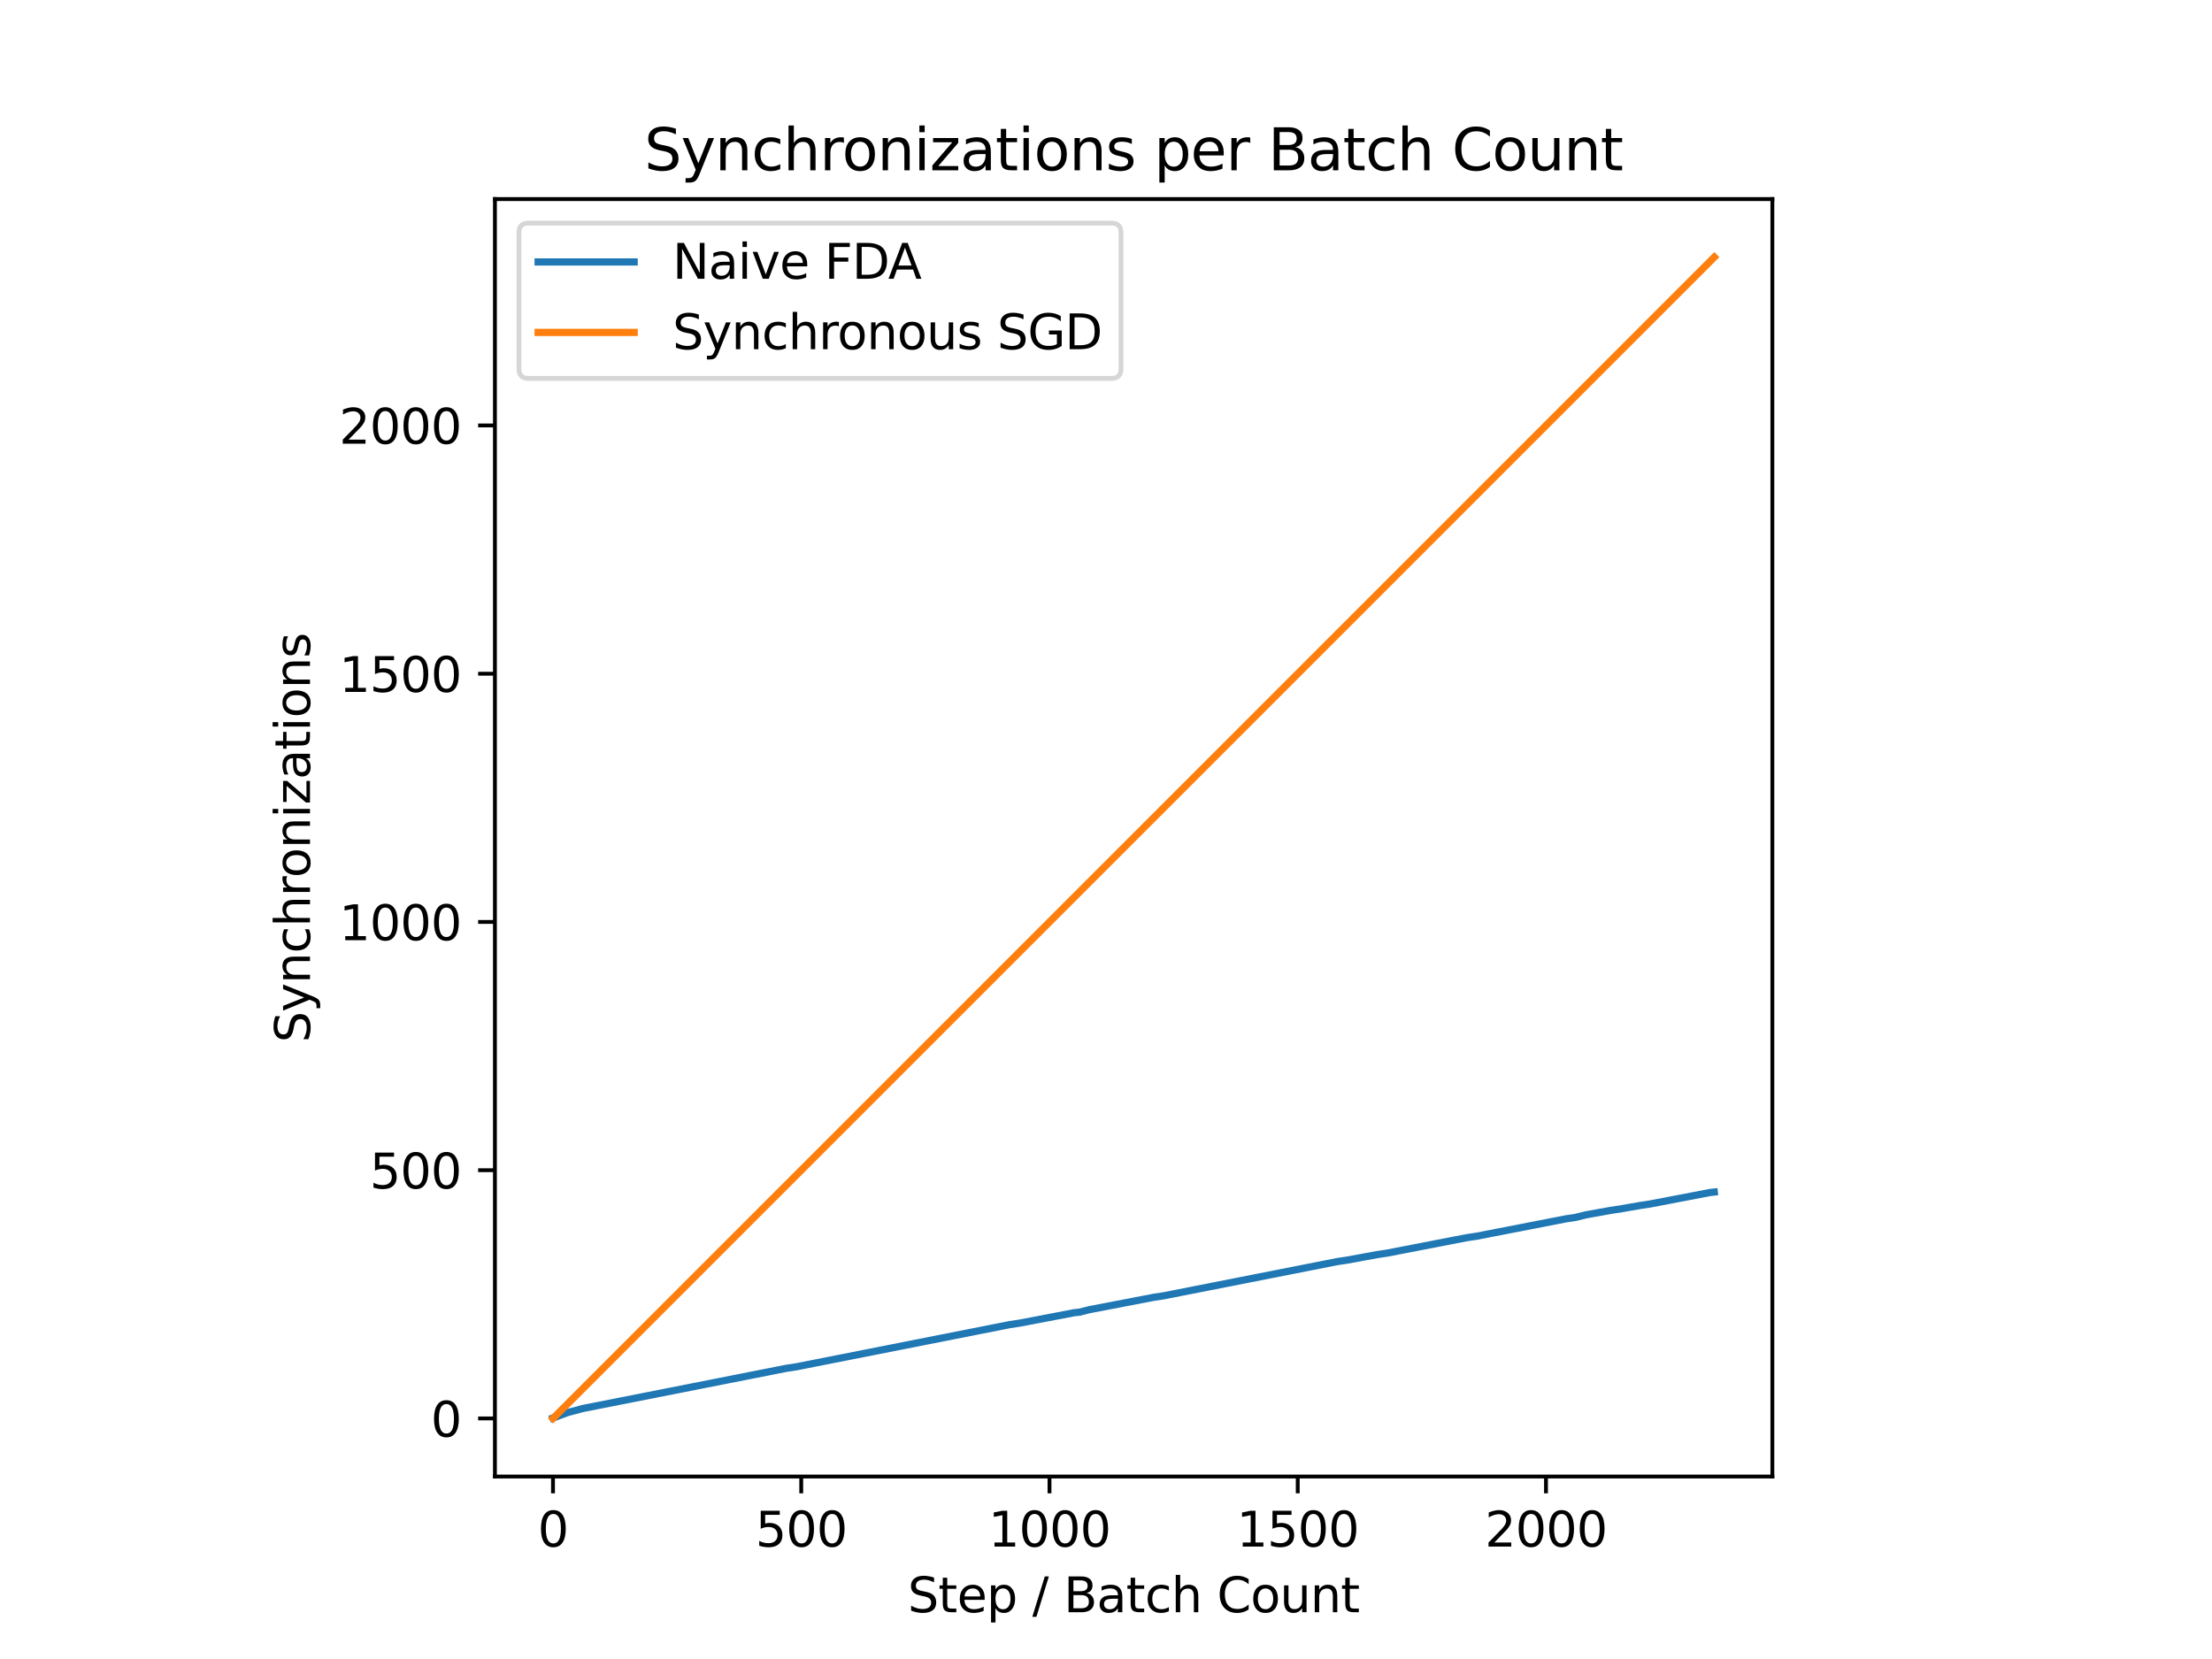 <ns0:svg xmlns:dc="http://purl.org/dc/elements/1.1/" xmlns:ns0="http://www.w3.org/2000/svg" xmlns:ns2="http://creativecommons.org/ns#" xmlns:ns4="http://www.w3.org/1999/xlink" xmlns:rdf="http://www.w3.org/1999/02/22-rdf-syntax-ns#" width="460.8pt" height="345.6pt" viewBox="0 0 460.8 345.6" version="1.1">
 <ns0:defs>
  <ns0:style type="text/css">*{stroke-linejoin: round; stroke-linecap: butt}</ns0:style>
 </ns0:defs>
 <ns0:g id="figure_1">
  <ns0:g id="patch_1">
   <ns0:path d="M 0 345.6  L 460.8 345.6  L 460.8 0  L 0 0  z " style="fill: #ffffff" />
  </ns0:g>
  <ns0:g id="axes_1">
   <ns0:g id="patch_2">
    <ns0:path d="M 103.104 307.584  L 369.216 307.584  L 369.216 41.472  L 103.104 41.472  z " style="fill: #ffffff" />
   </ns0:g>
   <ns0:g id="matplotlib.axis_1">
    <ns0:g id="xtick_1">
     <ns0:g id="line2d_1">
      <ns0:defs>
       <ns0:path id="m29d3fe4f14" d="M 0 0  L 0 3.5  " style="stroke: #000000; stroke-width: 0.8" />
      </ns0:defs>
      <ns0:g>
       <ns0:use ns4:href="#m29d3fe4f14" x="115.2" y="307.584" style="stroke: #000000; stroke-width: 0.8" />
      </ns0:g>
     </ns0:g>
     <ns0:g id="text_1">
      
      <ns0:g transform="translate(112.019 322.182) scale(0.1 -0.1)">
       <ns0:defs>
        <ns0:path id="DejaVuSans-30" d="M 2034 4250  Q 1547 4250 1301 3770  Q 1056 3291 1056 2328  Q 1056 1369 1301 889  Q 1547 409 2034 409  Q 2525 409 2770 889  Q 3016 1369 3016 2328  Q 3016 3291 2770 3770  Q 2525 4250 2034 4250  z M 2034 4750  Q 2819 4750 3233 4129  Q 3647 3509 3647 2328  Q 3647 1150 3233 529  Q 2819 -91 2034 -91  Q 1250 -91 836 529  Q 422 1150 422 2328  Q 422 3509 836 4129  Q 1250 4750 2034 4750  z " transform="scale(0.016)" />
       </ns0:defs>
       <ns0:use ns4:href="#DejaVuSans-30" />
      </ns0:g>
     </ns0:g>
    </ns0:g>
    <ns0:g id="xtick_2">
     <ns0:g id="line2d_2">
      <ns0:g>
       <ns0:use ns4:href="#m29d3fe4f14" x="166.914" y="307.584" style="stroke: #000000; stroke-width: 0.8" />
      </ns0:g>
     </ns0:g>
     <ns0:g id="text_2">
      
      <ns0:g transform="translate(157.371 322.182) scale(0.1 -0.1)">
       <ns0:defs>
        <ns0:path id="DejaVuSans-35" d="M 691 4666  L 3169 4666  L 3169 4134  L 1269 4134  L 1269 2991  Q 1406 3038 1543 3061  Q 1681 3084 1819 3084  Q 2600 3084 3056 2656  Q 3513 2228 3513 1497  Q 3513 744 3044 326  Q 2575 -91 1722 -91  Q 1428 -91 1123 -41  Q 819 9 494 109  L 494 744  Q 775 591 1075 516  Q 1375 441 1709 441  Q 2250 441 2565 725  Q 2881 1009 2881 1497  Q 2881 1984 2565 2268  Q 2250 2553 1709 2553  Q 1456 2553 1204 2497  Q 953 2441 691 2322  L 691 4666  z " transform="scale(0.016)" />
       </ns0:defs>
       <ns0:use ns4:href="#DejaVuSans-35" />
       <ns0:use ns4:href="#DejaVuSans-30" x="63.623" />
       <ns0:use ns4:href="#DejaVuSans-30" x="127.246" />
      </ns0:g>
     </ns0:g>
    </ns0:g>
    <ns0:g id="xtick_3">
     <ns0:g id="line2d_3">
      <ns0:g>
       <ns0:use ns4:href="#m29d3fe4f14" x="218.629" y="307.584" style="stroke: #000000; stroke-width: 0.8" />
      </ns0:g>
     </ns0:g>
     <ns0:g id="text_3">
      
      <ns0:g transform="translate(205.904 322.182) scale(0.1 -0.1)">
       <ns0:defs>
        <ns0:path id="DejaVuSans-31" d="M 794 531  L 1825 531  L 1825 4091  L 703 3866  L 703 4441  L 1819 4666  L 2450 4666  L 2450 531  L 3481 531  L 3481 0  L 794 0  L 794 531  z " transform="scale(0.016)" />
       </ns0:defs>
       <ns0:use ns4:href="#DejaVuSans-31" />
       <ns0:use ns4:href="#DejaVuSans-30" x="63.623" />
       <ns0:use ns4:href="#DejaVuSans-30" x="127.246" />
       <ns0:use ns4:href="#DejaVuSans-30" x="190.869" />
      </ns0:g>
     </ns0:g>
    </ns0:g>
    <ns0:g id="xtick_4">
     <ns0:g id="line2d_4">
      <ns0:g>
       <ns0:use ns4:href="#m29d3fe4f14" x="270.343" y="307.584" style="stroke: #000000; stroke-width: 0.8" />
      </ns0:g>
     </ns0:g>
     <ns0:g id="text_4">
      
      <ns0:g transform="translate(257.618 322.182) scale(0.1 -0.1)">
       <ns0:use ns4:href="#DejaVuSans-31" />
       <ns0:use ns4:href="#DejaVuSans-35" x="63.623" />
       <ns0:use ns4:href="#DejaVuSans-30" x="127.246" />
       <ns0:use ns4:href="#DejaVuSans-30" x="190.869" />
      </ns0:g>
     </ns0:g>
    </ns0:g>
    <ns0:g id="xtick_5">
     <ns0:g id="line2d_5">
      <ns0:g>
       <ns0:use ns4:href="#m29d3fe4f14" x="322.058" y="307.584" style="stroke: #000000; stroke-width: 0.8" />
      </ns0:g>
     </ns0:g>
     <ns0:g id="text_5">
      
      <ns0:g transform="translate(309.333 322.182) scale(0.1 -0.1)">
       <ns0:defs>
        <ns0:path id="DejaVuSans-32" d="M 1228 531  L 3431 531  L 3431 0  L 469 0  L 469 531  Q 828 903 1448 1529  Q 2069 2156 2228 2338  Q 2531 2678 2651 2914  Q 2772 3150 2772 3378  Q 2772 3750 2511 3984  Q 2250 4219 1831 4219  Q 1534 4219 1204 4116  Q 875 4013 500 3803  L 500 4441  Q 881 4594 1212 4672  Q 1544 4750 1819 4750  Q 2544 4750 2975 4387  Q 3406 4025 3406 3419  Q 3406 3131 3298 2873  Q 3191 2616 2906 2266  Q 2828 2175 2409 1742  Q 1991 1309 1228 531  z " transform="scale(0.016)" />
       </ns0:defs>
       <ns0:use ns4:href="#DejaVuSans-32" />
       <ns0:use ns4:href="#DejaVuSans-30" x="63.623" />
       <ns0:use ns4:href="#DejaVuSans-30" x="127.246" />
       <ns0:use ns4:href="#DejaVuSans-30" x="190.869" />
      </ns0:g>
     </ns0:g>
    </ns0:g>
    <ns0:g id="text_6">
     
     <ns0:g transform="translate(189.102 335.861) scale(0.1 -0.1)">
      <ns0:defs>
       <ns0:path id="DejaVuSans-53" d="M 3425 4513  L 3425 3897  Q 3066 4069 2747 4153  Q 2428 4238 2131 4238  Q 1616 4238 1336 4038  Q 1056 3838 1056 3469  Q 1056 3159 1242 3001  Q 1428 2844 1947 2747  L 2328 2669  Q 3034 2534 3370 2195  Q 3706 1856 3706 1288  Q 3706 609 3251 259  Q 2797 -91 1919 -91  Q 1588 -91 1214 -16  Q 841 59 441 206  L 441 856  Q 825 641 1194 531  Q 1563 422 1919 422  Q 2459 422 2753 634  Q 3047 847 3047 1241  Q 3047 1584 2836 1778  Q 2625 1972 2144 2069  L 1759 2144  Q 1053 2284 737 2584  Q 422 2884 422 3419  Q 422 4038 858 4394  Q 1294 4750 2059 4750  Q 2388 4750 2728 4690  Q 3069 4631 3425 4513  z " transform="scale(0.016)" />
       <ns0:path id="DejaVuSans-74" d="M 1172 4494  L 1172 3500  L 2356 3500  L 2356 3053  L 1172 3053  L 1172 1153  Q 1172 725 1289 603  Q 1406 481 1766 481  L 2356 481  L 2356 0  L 1766 0  Q 1100 0 847 248  Q 594 497 594 1153  L 594 3053  L 172 3053  L 172 3500  L 594 3500  L 594 4494  L 1172 4494  z " transform="scale(0.016)" />
       <ns0:path id="DejaVuSans-65" d="M 3597 1894  L 3597 1613  L 953 1613  Q 991 1019 1311 708  Q 1631 397 2203 397  Q 2534 397 2845 478  Q 3156 559 3463 722  L 3463 178  Q 3153 47 2828 -22  Q 2503 -91 2169 -91  Q 1331 -91 842 396  Q 353 884 353 1716  Q 353 2575 817 3079  Q 1281 3584 2069 3584  Q 2775 3584 3186 3129  Q 3597 2675 3597 1894  z M 3022 2063  Q 3016 2534 2758 2815  Q 2500 3097 2075 3097  Q 1594 3097 1305 2825  Q 1016 2553 972 2059  L 3022 2063  z " transform="scale(0.016)" />
       <ns0:path id="DejaVuSans-70" d="M 1159 525  L 1159 -1331  L 581 -1331  L 581 3500  L 1159 3500  L 1159 2969  Q 1341 3281 1617 3432  Q 1894 3584 2278 3584  Q 2916 3584 3314 3078  Q 3713 2572 3713 1747  Q 3713 922 3314 415  Q 2916 -91 2278 -91  Q 1894 -91 1617 61  Q 1341 213 1159 525  z M 3116 1747  Q 3116 2381 2855 2742  Q 2594 3103 2138 3103  Q 1681 3103 1420 2742  Q 1159 2381 1159 1747  Q 1159 1113 1420 752  Q 1681 391 2138 391  Q 2594 391 2855 752  Q 3116 1113 3116 1747  z " transform="scale(0.016)" />
       <ns0:path id="DejaVuSans-20" transform="scale(0.016)" />
       <ns0:path id="DejaVuSans-2f" d="M 1625 4666  L 2156 4666  L 531 -594  L 0 -594  L 1625 4666  z " transform="scale(0.016)" />
       <ns0:path id="DejaVuSans-42" d="M 1259 2228  L 1259 519  L 2272 519  Q 2781 519 3026 730  Q 3272 941 3272 1375  Q 3272 1813 3026 2020  Q 2781 2228 2272 2228  L 1259 2228  z M 1259 4147  L 1259 2741  L 2194 2741  Q 2656 2741 2882 2914  Q 3109 3088 3109 3444  Q 3109 3797 2882 3972  Q 2656 4147 2194 4147  L 1259 4147  z M 628 4666  L 2241 4666  Q 2963 4666 3353 4366  Q 3744 4066 3744 3513  Q 3744 3084 3544 2831  Q 3344 2578 2956 2516  Q 3422 2416 3680 2098  Q 3938 1781 3938 1306  Q 3938 681 3513 340  Q 3088 0 2303 0  L 628 0  L 628 4666  z " transform="scale(0.016)" />
       <ns0:path id="DejaVuSans-61" d="M 2194 1759  Q 1497 1759 1228 1600  Q 959 1441 959 1056  Q 959 750 1161 570  Q 1363 391 1709 391  Q 2188 391 2477 730  Q 2766 1069 2766 1631  L 2766 1759  L 2194 1759  z M 3341 1997  L 3341 0  L 2766 0  L 2766 531  Q 2569 213 2275 61  Q 1981 -91 1556 -91  Q 1019 -91 701 211  Q 384 513 384 1019  Q 384 1609 779 1909  Q 1175 2209 1959 2209  L 2766 2209  L 2766 2266  Q 2766 2663 2505 2880  Q 2244 3097 1772 3097  Q 1472 3097 1187 3025  Q 903 2953 641 2809  L 641 3341  Q 956 3463 1253 3523  Q 1550 3584 1831 3584  Q 2591 3584 2966 3190  Q 3341 2797 3341 1997  z " transform="scale(0.016)" />
       <ns0:path id="DejaVuSans-63" d="M 3122 3366  L 3122 2828  Q 2878 2963 2633 3030  Q 2388 3097 2138 3097  Q 1578 3097 1268 2742  Q 959 2388 959 1747  Q 959 1106 1268 751  Q 1578 397 2138 397  Q 2388 397 2633 464  Q 2878 531 3122 666  L 3122 134  Q 2881 22 2623 -34  Q 2366 -91 2075 -91  Q 1284 -91 818 406  Q 353 903 353 1747  Q 353 2603 823 3093  Q 1294 3584 2113 3584  Q 2378 3584 2631 3529  Q 2884 3475 3122 3366  z " transform="scale(0.016)" />
       <ns0:path id="DejaVuSans-68" d="M 3513 2113  L 3513 0  L 2938 0  L 2938 2094  Q 2938 2591 2744 2837  Q 2550 3084 2163 3084  Q 1697 3084 1428 2787  Q 1159 2491 1159 1978  L 1159 0  L 581 0  L 581 4863  L 1159 4863  L 1159 2956  Q 1366 3272 1645 3428  Q 1925 3584 2291 3584  Q 2894 3584 3203 3211  Q 3513 2838 3513 2113  z " transform="scale(0.016)" />
       <ns0:path id="DejaVuSans-43" d="M 4122 4306  L 4122 3641  Q 3803 3938 3442 4084  Q 3081 4231 2675 4231  Q 1875 4231 1450 3742  Q 1025 3253 1025 2328  Q 1025 1406 1450 917  Q 1875 428 2675 428  Q 3081 428 3442 575  Q 3803 722 4122 1019  L 4122 359  Q 3791 134 3420 21  Q 3050 -91 2638 -91  Q 1578 -91 968 557  Q 359 1206 359 2328  Q 359 3453 968 4101  Q 1578 4750 2638 4750  Q 3056 4750 3426 4639  Q 3797 4528 4122 4306  z " transform="scale(0.016)" />
       <ns0:path id="DejaVuSans-6f" d="M 1959 3097  Q 1497 3097 1228 2736  Q 959 2375 959 1747  Q 959 1119 1226 758  Q 1494 397 1959 397  Q 2419 397 2687 759  Q 2956 1122 2956 1747  Q 2956 2369 2687 2733  Q 2419 3097 1959 3097  z M 1959 3584  Q 2709 3584 3137 3096  Q 3566 2609 3566 1747  Q 3566 888 3137 398  Q 2709 -91 1959 -91  Q 1206 -91 779 398  Q 353 888 353 1747  Q 353 2609 779 3096  Q 1206 3584 1959 3584  z " transform="scale(0.016)" />
       <ns0:path id="DejaVuSans-75" d="M 544 1381  L 544 3500  L 1119 3500  L 1119 1403  Q 1119 906 1312 657  Q 1506 409 1894 409  Q 2359 409 2629 706  Q 2900 1003 2900 1516  L 2900 3500  L 3475 3500  L 3475 0  L 2900 0  L 2900 538  Q 2691 219 2414 64  Q 2138 -91 1772 -91  Q 1169 -91 856 284  Q 544 659 544 1381  z M 1991 3584  L 1991 3584  z " transform="scale(0.016)" />
       <ns0:path id="DejaVuSans-6e" d="M 3513 2113  L 3513 0  L 2938 0  L 2938 2094  Q 2938 2591 2744 2837  Q 2550 3084 2163 3084  Q 1697 3084 1428 2787  Q 1159 2491 1159 1978  L 1159 0  L 581 0  L 581 3500  L 1159 3500  L 1159 2956  Q 1366 3272 1645 3428  Q 1925 3584 2291 3584  Q 2894 3584 3203 3211  Q 3513 2838 3513 2113  z " transform="scale(0.016)" />
      </ns0:defs>
      <ns0:use ns4:href="#DejaVuSans-53" />
      <ns0:use ns4:href="#DejaVuSans-74" x="63.477" />
      <ns0:use ns4:href="#DejaVuSans-65" x="102.686" />
      <ns0:use ns4:href="#DejaVuSans-70" x="164.209" />
      <ns0:use ns4:href="#DejaVuSans-20" x="227.686" />
      <ns0:use ns4:href="#DejaVuSans-2f" x="259.473" />
      <ns0:use ns4:href="#DejaVuSans-20" x="293.164" />
      <ns0:use ns4:href="#DejaVuSans-42" x="324.951" />
      <ns0:use ns4:href="#DejaVuSans-61" x="393.555" />
      <ns0:use ns4:href="#DejaVuSans-74" x="454.834" />
      <ns0:use ns4:href="#DejaVuSans-63" x="494.043" />
      <ns0:use ns4:href="#DejaVuSans-68" x="549.023" />
      <ns0:use ns4:href="#DejaVuSans-20" x="612.402" />
      <ns0:use ns4:href="#DejaVuSans-43" x="644.189" />
      <ns0:use ns4:href="#DejaVuSans-6f" x="714.014" />
      <ns0:use ns4:href="#DejaVuSans-75" x="775.195" />
      <ns0:use ns4:href="#DejaVuSans-6e" x="838.574" />
      <ns0:use ns4:href="#DejaVuSans-74" x="901.953" />
     </ns0:g>
    </ns0:g>
   </ns0:g>
   <ns0:g id="matplotlib.axis_2">
    <ns0:g id="ytick_1">
     <ns0:g id="line2d_6">
      <ns0:defs>
       <ns0:path id="m61aa4dcdf9" d="M 0 0  L -3.5 0  " style="stroke: #000000; stroke-width: 0.8" />
      </ns0:defs>
      <ns0:g>
       <ns0:use ns4:href="#m61aa4dcdf9" x="103.104" y="295.488" style="stroke: #000000; stroke-width: 0.8" />
      </ns0:g>
     </ns0:g>
     <ns0:g id="text_7">
      
      <ns0:g transform="translate(89.742 299.287) scale(0.1 -0.1)">
       <ns0:use ns4:href="#DejaVuSans-30" />
      </ns0:g>
     </ns0:g>
    </ns0:g>
    <ns0:g id="ytick_2">
     <ns0:g id="line2d_7">
      <ns0:g>
       <ns0:use ns4:href="#m61aa4dcdf9" x="103.104" y="243.774" style="stroke: #000000; stroke-width: 0.8" />
      </ns0:g>
     </ns0:g>
     <ns0:g id="text_8">
      
      <ns0:g transform="translate(77.016 247.573) scale(0.1 -0.1)">
       <ns0:use ns4:href="#DejaVuSans-35" />
       <ns0:use ns4:href="#DejaVuSans-30" x="63.623" />
       <ns0:use ns4:href="#DejaVuSans-30" x="127.246" />
      </ns0:g>
     </ns0:g>
    </ns0:g>
    <ns0:g id="ytick_3">
     <ns0:g id="line2d_8">
      <ns0:g>
       <ns0:use ns4:href="#m61aa4dcdf9" x="103.104" y="192.059" style="stroke: #000000; stroke-width: 0.8" />
      </ns0:g>
     </ns0:g>
     <ns0:g id="text_9">
      
      <ns0:g transform="translate(70.654 195.858) scale(0.1 -0.1)">
       <ns0:use ns4:href="#DejaVuSans-31" />
       <ns0:use ns4:href="#DejaVuSans-30" x="63.623" />
       <ns0:use ns4:href="#DejaVuSans-30" x="127.246" />
       <ns0:use ns4:href="#DejaVuSans-30" x="190.869" />
      </ns0:g>
     </ns0:g>
    </ns0:g>
    <ns0:g id="ytick_4">
     <ns0:g id="line2d_9">
      <ns0:g>
       <ns0:use ns4:href="#m61aa4dcdf9" x="103.104" y="140.345" style="stroke: #000000; stroke-width: 0.8" />
      </ns0:g>
     </ns0:g>
     <ns0:g id="text_10">
      
      <ns0:g transform="translate(70.654 144.144) scale(0.1 -0.1)">
       <ns0:use ns4:href="#DejaVuSans-31" />
       <ns0:use ns4:href="#DejaVuSans-35" x="63.623" />
       <ns0:use ns4:href="#DejaVuSans-30" x="127.246" />
       <ns0:use ns4:href="#DejaVuSans-30" x="190.869" />
      </ns0:g>
     </ns0:g>
    </ns0:g>
    <ns0:g id="ytick_5">
     <ns0:g id="line2d_10">
      <ns0:g>
       <ns0:use ns4:href="#m61aa4dcdf9" x="103.104" y="88.63" style="stroke: #000000; stroke-width: 0.8" />
      </ns0:g>
     </ns0:g>
     <ns0:g id="text_11">
      
      <ns0:g transform="translate(70.654 92.43) scale(0.1 -0.1)">
       <ns0:use ns4:href="#DejaVuSans-32" />
       <ns0:use ns4:href="#DejaVuSans-30" x="63.623" />
       <ns0:use ns4:href="#DejaVuSans-30" x="127.246" />
       <ns0:use ns4:href="#DejaVuSans-30" x="190.869" />
      </ns0:g>
     </ns0:g>
    </ns0:g>
    <ns0:g id="text_12">
     
     <ns0:g transform="translate(64.574 217.179) rotate(-90) scale(0.1 -0.1)">
      <ns0:defs>
       <ns0:path id="DejaVuSans-79" d="M 2059 -325  Q 1816 -950 1584 -1140  Q 1353 -1331 966 -1331  L 506 -1331  L 506 -850  L 844 -850  Q 1081 -850 1212 -737  Q 1344 -625 1503 -206  L 1606 56  L 191 3500  L 800 3500  L 1894 763  L 2988 3500  L 3597 3500  L 2059 -325  z " transform="scale(0.016)" />
       <ns0:path id="DejaVuSans-72" d="M 2631 2963  Q 2534 3019 2420 3045  Q 2306 3072 2169 3072  Q 1681 3072 1420 2755  Q 1159 2438 1159 1844  L 1159 0  L 581 0  L 581 3500  L 1159 3500  L 1159 2956  Q 1341 3275 1631 3429  Q 1922 3584 2338 3584  Q 2397 3584 2469 3576  Q 2541 3569 2628 3553  L 2631 2963  z " transform="scale(0.016)" />
       <ns0:path id="DejaVuSans-69" d="M 603 3500  L 1178 3500  L 1178 0  L 603 0  L 603 3500  z M 603 4863  L 1178 4863  L 1178 4134  L 603 4134  L 603 4863  z " transform="scale(0.016)" />
       <ns0:path id="DejaVuSans-7a" d="M 353 3500  L 3084 3500  L 3084 2975  L 922 459  L 3084 459  L 3084 0  L 275 0  L 275 525  L 2438 3041  L 353 3041  L 353 3500  z " transform="scale(0.016)" />
       <ns0:path id="DejaVuSans-73" d="M 2834 3397  L 2834 2853  Q 2591 2978 2328 3040  Q 2066 3103 1784 3103  Q 1356 3103 1142 2972  Q 928 2841 928 2578  Q 928 2378 1081 2264  Q 1234 2150 1697 2047  L 1894 2003  Q 2506 1872 2764 1633  Q 3022 1394 3022 966  Q 3022 478 2636 193  Q 2250 -91 1575 -91  Q 1294 -91 989 -36  Q 684 19 347 128  L 347 722  Q 666 556 975 473  Q 1284 391 1588 391  Q 1994 391 2212 530  Q 2431 669 2431 922  Q 2431 1156 2273 1281  Q 2116 1406 1581 1522  L 1381 1569  Q 847 1681 609 1914  Q 372 2147 372 2553  Q 372 3047 722 3315  Q 1072 3584 1716 3584  Q 2034 3584 2315 3537  Q 2597 3491 2834 3397  z " transform="scale(0.016)" />
      </ns0:defs>
      <ns0:use ns4:href="#DejaVuSans-53" />
      <ns0:use ns4:href="#DejaVuSans-79" x="63.477" />
      <ns0:use ns4:href="#DejaVuSans-6e" x="122.656" />
      <ns0:use ns4:href="#DejaVuSans-63" x="186.035" />
      <ns0:use ns4:href="#DejaVuSans-68" x="241.016" />
      <ns0:use ns4:href="#DejaVuSans-72" x="304.395" />
      <ns0:use ns4:href="#DejaVuSans-6f" x="343.258" />
      <ns0:use ns4:href="#DejaVuSans-6e" x="404.439" />
      <ns0:use ns4:href="#DejaVuSans-69" x="467.818" />
      <ns0:use ns4:href="#DejaVuSans-7a" x="495.602" />
      <ns0:use ns4:href="#DejaVuSans-61" x="548.092" />
      <ns0:use ns4:href="#DejaVuSans-74" x="609.371" />
      <ns0:use ns4:href="#DejaVuSans-69" x="648.58" />
      <ns0:use ns4:href="#DejaVuSans-6f" x="676.363" />
      <ns0:use ns4:href="#DejaVuSans-6e" x="737.545" />
      <ns0:use ns4:href="#DejaVuSans-73" x="800.924" />
     </ns0:g>
    </ns0:g>
   </ns0:g>
   <ns0:g id="line2d_11">
    <ns0:path d="M 115.2 295.385  L 118.303 294.247  L 121.406 293.419  L 163.812 285.042  L 165.88 284.731  L 210.355 275.94  L 212.423 275.63  L 223.8 273.458  L 224.835 273.354  L 226.903 272.837  L 240.349 270.251  L 242.417 269.941  L 278.618 262.804  L 280.686 262.494  L 286.892 261.356  L 288.96 261.046  L 305.509 257.84  L 307.578 257.53  L 326.195 253.91  L 328.263 253.599  L 330.332 253.082  L 335.503 252.151  L 337.572 251.841  L 341.709 251.117  L 343.778 250.807  L 356.189 248.428  L 357.12 248.324  L 357.12 248.324  " clip-path="url(#p7da2c6693c)" style="fill: none; stroke: #1f77b4; stroke-width: 1.5; stroke-linecap: square" />
   </ns0:g>
   <ns0:g id="line2d_12">
    <ns0:path d="M 115.2 295.488  L 357.12 53.568  L 357.12 53.568  " clip-path="url(#p7da2c6693c)" style="fill: none; stroke: #ff7f0e; stroke-width: 1.5; stroke-linecap: square" />
   </ns0:g>
   <ns0:g id="patch_3">
    <ns0:path d="M 103.104 307.584  L 103.104 41.472  " style="fill: none; stroke: #000000; stroke-width: 0.8; stroke-linejoin: miter; stroke-linecap: square" />
   </ns0:g>
   <ns0:g id="patch_4">
    <ns0:path d="M 369.216 307.584  L 369.216 41.472  " style="fill: none; stroke: #000000; stroke-width: 0.8; stroke-linejoin: miter; stroke-linecap: square" />
   </ns0:g>
   <ns0:g id="patch_5">
    <ns0:path d="M 103.104 307.584  L 369.216 307.584  " style="fill: none; stroke: #000000; stroke-width: 0.8; stroke-linejoin: miter; stroke-linecap: square" />
   </ns0:g>
   <ns0:g id="patch_6">
    <ns0:path d="M 103.104 41.472  L 369.216 41.472  " style="fill: none; stroke: #000000; stroke-width: 0.8; stroke-linejoin: miter; stroke-linecap: square" />
   </ns0:g>
   <ns0:g id="text_13">
    
    <ns0:g transform="translate(134.226 35.472) scale(0.12 -0.12)">
     <ns0:use ns4:href="#DejaVuSans-53" />
     <ns0:use ns4:href="#DejaVuSans-79" x="63.477" />
     <ns0:use ns4:href="#DejaVuSans-6e" x="122.656" />
     <ns0:use ns4:href="#DejaVuSans-63" x="186.035" />
     <ns0:use ns4:href="#DejaVuSans-68" x="241.016" />
     <ns0:use ns4:href="#DejaVuSans-72" x="304.395" />
     <ns0:use ns4:href="#DejaVuSans-6f" x="343.258" />
     <ns0:use ns4:href="#DejaVuSans-6e" x="404.439" />
     <ns0:use ns4:href="#DejaVuSans-69" x="467.818" />
     <ns0:use ns4:href="#DejaVuSans-7a" x="495.602" />
     <ns0:use ns4:href="#DejaVuSans-61" x="548.092" />
     <ns0:use ns4:href="#DejaVuSans-74" x="609.371" />
     <ns0:use ns4:href="#DejaVuSans-69" x="648.58" />
     <ns0:use ns4:href="#DejaVuSans-6f" x="676.363" />
     <ns0:use ns4:href="#DejaVuSans-6e" x="737.545" />
     <ns0:use ns4:href="#DejaVuSans-73" x="800.924" />
     <ns0:use ns4:href="#DejaVuSans-20" x="853.023" />
     <ns0:use ns4:href="#DejaVuSans-70" x="884.811" />
     <ns0:use ns4:href="#DejaVuSans-65" x="948.287" />
     <ns0:use ns4:href="#DejaVuSans-72" x="1009.811" />
     <ns0:use ns4:href="#DejaVuSans-20" x="1050.924" />
     <ns0:use ns4:href="#DejaVuSans-42" x="1082.711" />
     <ns0:use ns4:href="#DejaVuSans-61" x="1151.314" />
     <ns0:use ns4:href="#DejaVuSans-74" x="1212.594" />
     <ns0:use ns4:href="#DejaVuSans-63" x="1251.803" />
     <ns0:use ns4:href="#DejaVuSans-68" x="1306.783" />
     <ns0:use ns4:href="#DejaVuSans-20" x="1370.162" />
     <ns0:use ns4:href="#DejaVuSans-43" x="1401.949" />
     <ns0:use ns4:href="#DejaVuSans-6f" x="1471.773" />
     <ns0:use ns4:href="#DejaVuSans-75" x="1532.955" />
     <ns0:use ns4:href="#DejaVuSans-6e" x="1596.334" />
     <ns0:use ns4:href="#DejaVuSans-74" x="1659.713" />
    </ns0:g>
   </ns0:g>
   <ns0:g id="legend_1">
    <ns0:g id="patch_7">
     <ns0:path d="M 110.104 78.828  L 231.527 78.828  Q 233.527 78.828 233.527 76.828  L 233.527 48.472  Q 233.527 46.472 231.527 46.472  L 110.104 46.472  Q 108.104 46.472 108.104 48.472  L 108.104 76.828  Q 108.104 78.828 110.104 78.828  z " style="fill: #ffffff; opacity: 0.8; stroke: #cccccc; stroke-linejoin: miter" />
    </ns0:g>
    <ns0:g id="line2d_13">
     <ns0:path d="M 112.104 54.57  L 122.104 54.57  L 132.104 54.57  " style="fill: none; stroke: #1f77b4; stroke-width: 1.5; stroke-linecap: square" />
    </ns0:g>
    <ns0:g id="text_14">
     
     <ns0:g transform="translate(140.104 58.07) scale(0.1 -0.1)">
      <ns0:defs>
       <ns0:path id="DejaVuSans-4e" d="M 628 4666  L 1478 4666  L 3547 763  L 3547 4666  L 4159 4666  L 4159 0  L 3309 0  L 1241 3903  L 1241 0  L 628 0  L 628 4666  z " transform="scale(0.016)" />
       <ns0:path id="DejaVuSans-76" d="M 191 3500  L 800 3500  L 1894 563  L 2988 3500  L 3597 3500  L 2284 0  L 1503 0  L 191 3500  z " transform="scale(0.016)" />
       <ns0:path id="DejaVuSans-46" d="M 628 4666  L 3309 4666  L 3309 4134  L 1259 4134  L 1259 2759  L 3109 2759  L 3109 2228  L 1259 2228  L 1259 0  L 628 0  L 628 4666  z " transform="scale(0.016)" />
       <ns0:path id="DejaVuSans-44" d="M 1259 4147  L 1259 519  L 2022 519  Q 2988 519 3436 956  Q 3884 1394 3884 2338  Q 3884 3275 3436 3711  Q 2988 4147 2022 4147  L 1259 4147  z M 628 4666  L 1925 4666  Q 3281 4666 3915 4102  Q 4550 3538 4550 2338  Q 4550 1131 3912 565  Q 3275 0 1925 0  L 628 0  L 628 4666  z " transform="scale(0.016)" />
       <ns0:path id="DejaVuSans-41" d="M 2188 4044  L 1331 1722  L 3047 1722  L 2188 4044  z M 1831 4666  L 2547 4666  L 4325 0  L 3669 0  L 3244 1197  L 1141 1197  L 716 0  L 50 0  L 1831 4666  z " transform="scale(0.016)" />
      </ns0:defs>
      <ns0:use ns4:href="#DejaVuSans-4e" />
      <ns0:use ns4:href="#DejaVuSans-61" x="74.805" />
      <ns0:use ns4:href="#DejaVuSans-69" x="136.084" />
      <ns0:use ns4:href="#DejaVuSans-76" x="163.867" />
      <ns0:use ns4:href="#DejaVuSans-65" x="223.047" />
      <ns0:use ns4:href="#DejaVuSans-20" x="284.57" />
      <ns0:use ns4:href="#DejaVuSans-46" x="316.357" />
      <ns0:use ns4:href="#DejaVuSans-44" x="373.877" />
      <ns0:use ns4:href="#DejaVuSans-41" x="449.129" />
     </ns0:g>
    </ns0:g>
    <ns0:g id="line2d_14">
     <ns0:path d="M 112.104 69.249  L 122.104 69.249  L 132.104 69.249  " style="fill: none; stroke: #ff7f0e; stroke-width: 1.5; stroke-linecap: square" />
    </ns0:g>
    <ns0:g id="text_15">
     
     <ns0:g transform="translate(140.104 72.749) scale(0.1 -0.1)">
      <ns0:defs>
       <ns0:path id="DejaVuSans-47" d="M 3809 666  L 3809 1919  L 2778 1919  L 2778 2438  L 4434 2438  L 4434 434  Q 4069 175 3628 42  Q 3188 -91 2688 -91  Q 1594 -91 976 548  Q 359 1188 359 2328  Q 359 3472 976 4111  Q 1594 4750 2688 4750  Q 3144 4750 3555 4637  Q 3966 4525 4313 4306  L 4313 3634  Q 3963 3931 3569 4081  Q 3175 4231 2741 4231  Q 1884 4231 1454 3753  Q 1025 3275 1025 2328  Q 1025 1384 1454 906  Q 1884 428 2741 428  Q 3075 428 3337 486  Q 3600 544 3809 666  z " transform="scale(0.016)" />
      </ns0:defs>
      <ns0:use ns4:href="#DejaVuSans-53" />
      <ns0:use ns4:href="#DejaVuSans-79" x="63.477" />
      <ns0:use ns4:href="#DejaVuSans-6e" x="122.656" />
      <ns0:use ns4:href="#DejaVuSans-63" x="186.035" />
      <ns0:use ns4:href="#DejaVuSans-68" x="241.016" />
      <ns0:use ns4:href="#DejaVuSans-72" x="304.395" />
      <ns0:use ns4:href="#DejaVuSans-6f" x="343.258" />
      <ns0:use ns4:href="#DejaVuSans-6e" x="404.439" />
      <ns0:use ns4:href="#DejaVuSans-6f" x="467.818" />
      <ns0:use ns4:href="#DejaVuSans-75" x="529" />
      <ns0:use ns4:href="#DejaVuSans-73" x="592.379" />
      <ns0:use ns4:href="#DejaVuSans-20" x="644.479" />
      <ns0:use ns4:href="#DejaVuSans-53" x="676.266" />
      <ns0:use ns4:href="#DejaVuSans-47" x="739.742" />
      <ns0:use ns4:href="#DejaVuSans-44" x="817.232" />
     </ns0:g>
    </ns0:g>
   </ns0:g>
  </ns0:g>
 </ns0:g>
 <ns0:defs>
  <ns0:clipPath id="p7da2c6693c">
   <ns0:rect x="103.104" y="41.472" width="266.112" height="266.112" />
  </ns0:clipPath>
 </ns0:defs>
<desc>Naive_FDA.adv_cnn.nodes-4.epochs-10.batch-64.pkl, Synchronous_SGD.adv_cnn.nodes-4.epochs-10.batch-64.pkl</desc></ns0:svg>